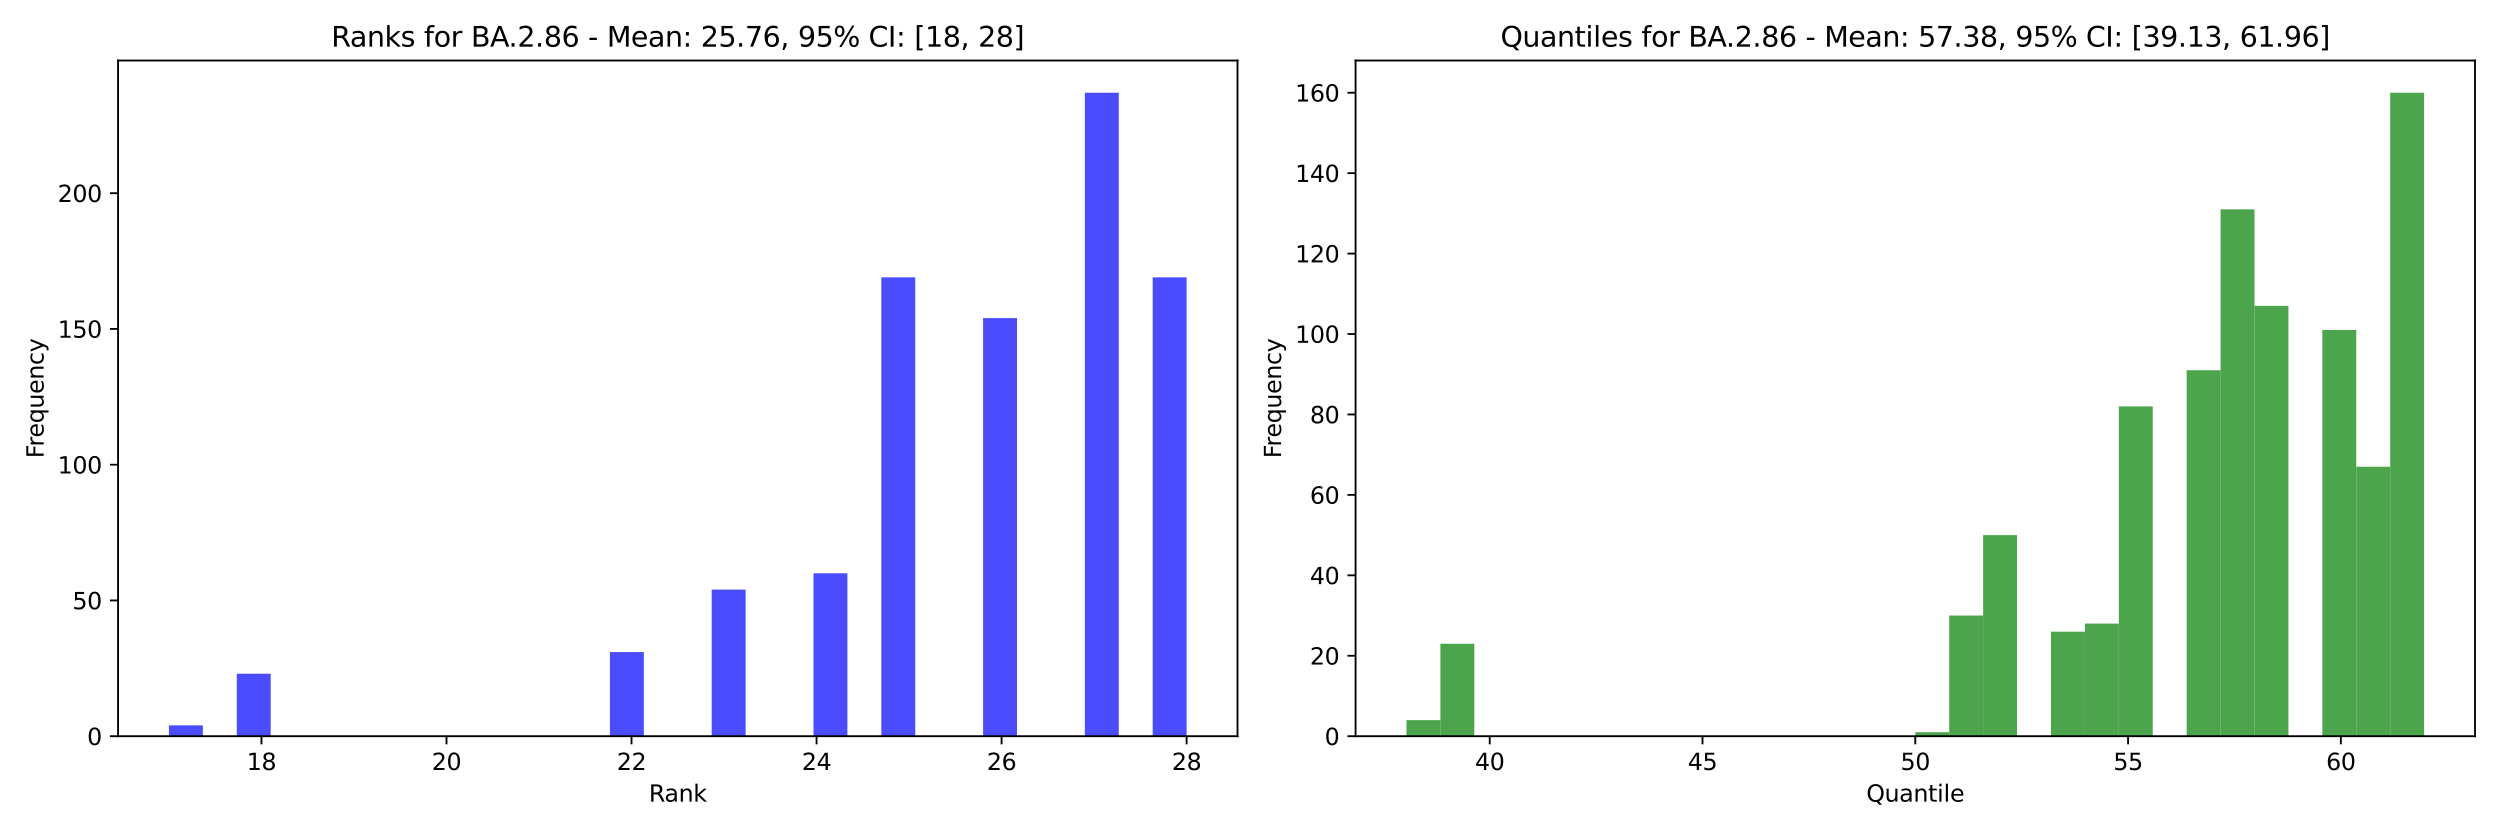 <?xml version="1.0" encoding="utf-8" standalone="no"?>
<!DOCTYPE svg PUBLIC "-//W3C//DTD SVG 1.1//EN"
  "http://www.w3.org/Graphics/SVG/1.1/DTD/svg11.dtd">
<svg xmlns:xlink="http://www.w3.org/1999/xlink" width="1080pt" height="360pt" viewBox="0 0 1080 360" xmlns="http://www.w3.org/2000/svg" version="1.1">
 <defs>
  <style type="text/css">*{stroke-linejoin: round; stroke-linecap: butt}</style>
 </defs>
 <g id="figure_1">
  <g id="patch_1">
   <path d="M 0 360 
L 1080 360 
L 1080 0 
L 0 0 
z
" style="fill: #ffffff"/>
  </g>
  <g id="axes_1">
   <g id="patch_2">
    <path d="M 51.005 318.04 
L 534.6 318.04 
L 534.6 26.16 
L 51.005 26.16 
z
" style="fill: #ffffff"/>
   </g>
   <g id="patch_3">
    <path d="M 72.987 318.04 
L 87.641 318.04 
L 87.641 313.348 
L 72.987 313.348 
z
" clip-path="url(#p19a34a39c1)" style="fill: #0000ff; opacity: 0.7"/>
   </g>
   <g id="patch_4">
    <path d="M 87.641 318.04 
L 102.295 318.04 
L 102.295 318.04 
L 87.641 318.04 
z
" clip-path="url(#p19a34a39c1)" style="fill: #0000ff; opacity: 0.7"/>
   </g>
   <g id="patch_5">
    <path d="M 102.295 318.04 
L 116.95 318.04 
L 116.95 291.063 
L 102.295 291.063 
z
" clip-path="url(#p19a34a39c1)" style="fill: #0000ff; opacity: 0.7"/>
   </g>
   <g id="patch_6">
    <path d="M 116.95 318.04 
L 131.604 318.04 
L 131.604 318.04 
L 116.95 318.04 
z
" clip-path="url(#p19a34a39c1)" style="fill: #0000ff; opacity: 0.7"/>
   </g>
   <g id="patch_7">
    <path d="M 131.604 318.04 
L 146.259 318.04 
L 146.259 318.04 
L 131.604 318.04 
z
" clip-path="url(#p19a34a39c1)" style="fill: #0000ff; opacity: 0.7"/>
   </g>
   <g id="patch_8">
    <path d="M 146.259 318.04 
L 160.913 318.04 
L 160.913 318.04 
L 146.259 318.04 
z
" clip-path="url(#p19a34a39c1)" style="fill: #0000ff; opacity: 0.7"/>
   </g>
   <g id="patch_9">
    <path d="M 160.913 318.04 
L 175.567 318.04 
L 175.567 318.04 
L 160.913 318.04 
z
" clip-path="url(#p19a34a39c1)" style="fill: #0000ff; opacity: 0.7"/>
   </g>
   <g id="patch_10">
    <path d="M 175.567 318.04 
L 190.222 318.04 
L 190.222 318.04 
L 175.567 318.04 
z
" clip-path="url(#p19a34a39c1)" style="fill: #0000ff; opacity: 0.7"/>
   </g>
   <g id="patch_11">
    <path d="M 190.222 318.04 
L 204.876 318.04 
L 204.876 318.04 
L 190.222 318.04 
z
" clip-path="url(#p19a34a39c1)" style="fill: #0000ff; opacity: 0.7"/>
   </g>
   <g id="patch_12">
    <path d="M 204.876 318.04 
L 219.531 318.04 
L 219.531 318.04 
L 204.876 318.04 
z
" clip-path="url(#p19a34a39c1)" style="fill: #0000ff; opacity: 0.7"/>
   </g>
   <g id="patch_13">
    <path d="M 219.531 318.04 
L 234.185 318.04 
L 234.185 318.04 
L 219.531 318.04 
z
" clip-path="url(#p19a34a39c1)" style="fill: #0000ff; opacity: 0.7"/>
   </g>
   <g id="patch_14">
    <path d="M 234.185 318.04 
L 248.839 318.04 
L 248.839 318.04 
L 234.185 318.04 
z
" clip-path="url(#p19a34a39c1)" style="fill: #0000ff; opacity: 0.7"/>
   </g>
   <g id="patch_15">
    <path d="M 248.839 318.04 
L 263.494 318.04 
L 263.494 318.04 
L 248.839 318.04 
z
" clip-path="url(#p19a34a39c1)" style="fill: #0000ff; opacity: 0.7"/>
   </g>
   <g id="patch_16">
    <path d="M 263.494 318.04 
L 278.148 318.04 
L 278.148 281.68 
L 263.494 281.68 
z
" clip-path="url(#p19a34a39c1)" style="fill: #0000ff; opacity: 0.7"/>
   </g>
   <g id="patch_17">
    <path d="M 278.148 318.04 
L 292.803 318.04 
L 292.803 318.04 
L 278.148 318.04 
z
" clip-path="url(#p19a34a39c1)" style="fill: #0000ff; opacity: 0.7"/>
   </g>
   <g id="patch_18">
    <path d="M 292.803 318.04 
L 307.457 318.04 
L 307.457 318.04 
L 292.803 318.04 
z
" clip-path="url(#p19a34a39c1)" style="fill: #0000ff; opacity: 0.7"/>
   </g>
   <g id="patch_19">
    <path d="M 307.457 318.04 
L 322.111 318.04 
L 322.111 254.703 
L 307.457 254.703 
z
" clip-path="url(#p19a34a39c1)" style="fill: #0000ff; opacity: 0.7"/>
   </g>
   <g id="patch_20">
    <path d="M 322.111 318.04 
L 336.766 318.04 
L 336.766 318.04 
L 322.111 318.04 
z
" clip-path="url(#p19a34a39c1)" style="fill: #0000ff; opacity: 0.7"/>
   </g>
   <g id="patch_21">
    <path d="M 336.766 318.04 
L 351.42 318.04 
L 351.42 318.04 
L 336.766 318.04 
z
" clip-path="url(#p19a34a39c1)" style="fill: #0000ff; opacity: 0.7"/>
   </g>
   <g id="patch_22">
    <path d="M 351.42 318.04 
L 366.074 318.04 
L 366.074 247.665 
L 351.42 247.665 
z
" clip-path="url(#p19a34a39c1)" style="fill: #0000ff; opacity: 0.7"/>
   </g>
   <g id="patch_23">
    <path d="M 366.074 318.04 
L 380.729 318.04 
L 380.729 318.04 
L 366.074 318.04 
z
" clip-path="url(#p19a34a39c1)" style="fill: #0000ff; opacity: 0.7"/>
   </g>
   <g id="patch_24">
    <path d="M 380.729 318.04 
L 395.383 318.04 
L 395.383 119.817 
L 380.729 119.817 
z
" clip-path="url(#p19a34a39c1)" style="fill: #0000ff; opacity: 0.7"/>
   </g>
   <g id="patch_25">
    <path d="M 395.383 318.04 
L 410.038 318.04 
L 410.038 318.04 
L 395.383 318.04 
z
" clip-path="url(#p19a34a39c1)" style="fill: #0000ff; opacity: 0.7"/>
   </g>
   <g id="patch_26">
    <path d="M 410.038 318.04 
L 424.692 318.04 
L 424.692 318.04 
L 410.038 318.04 
z
" clip-path="url(#p19a34a39c1)" style="fill: #0000ff; opacity: 0.7"/>
   </g>
   <g id="patch_27">
    <path d="M 424.692 318.04 
L 439.346 318.04 
L 439.346 137.411 
L 424.692 137.411 
z
" clip-path="url(#p19a34a39c1)" style="fill: #0000ff; opacity: 0.7"/>
   </g>
   <g id="patch_28">
    <path d="M 439.346 318.04 
L 454.001 318.04 
L 454.001 318.04 
L 439.346 318.04 
z
" clip-path="url(#p19a34a39c1)" style="fill: #0000ff; opacity: 0.7"/>
   </g>
   <g id="patch_29">
    <path d="M 454.001 318.04 
L 468.655 318.04 
L 468.655 318.04 
L 454.001 318.04 
z
" clip-path="url(#p19a34a39c1)" style="fill: #0000ff; opacity: 0.7"/>
   </g>
   <g id="patch_30">
    <path d="M 468.655 318.04 
L 483.31 318.04 
L 483.31 40.059 
L 468.655 40.059 
z
" clip-path="url(#p19a34a39c1)" style="fill: #0000ff; opacity: 0.7"/>
   </g>
   <g id="patch_31">
    <path d="M 483.31 318.04 
L 497.964 318.04 
L 497.964 318.04 
L 483.31 318.04 
z
" clip-path="url(#p19a34a39c1)" style="fill: #0000ff; opacity: 0.7"/>
   </g>
   <g id="patch_32">
    <path d="M 497.964 318.04 
L 512.618 318.04 
L 512.618 119.817 
L 497.964 119.817 
z
" clip-path="url(#p19a34a39c1)" style="fill: #0000ff; opacity: 0.7"/>
   </g>
   <g id="matplotlib.axis_1">
    <g id="xtick_1">
     <g id="line2d_1">
      <defs>
       <path id="m242301ae65" d="M 0 0 
L 0 3.5 
" style="stroke: #000000; stroke-width: 0.8"/>
      </defs>
      <g>
       <use xlink:href="#m242301ae65" x="112.953" y="318.04" style="stroke: #000000; stroke-width: 0.8"/>
      </g>
     </g>
     <g id="text_1">
      <!-- 18 -->
      <g transform="translate(106.591 332.638) scale(0.1 -0.1)">
       <defs>
        <path id="DejaVuSans-31" d="M 794 531 
L 1825 531 
L 1825 4091 
L 703 3866 
L 703 4441 
L 1819 4666 
L 2450 4666 
L 2450 531 
L 3481 531 
L 3481 0 
L 794 0 
L 794 531 
z
" transform="scale(0.016)"/>
        <path id="DejaVuSans-38" d="M 2034 2216 
Q 1584 2216 1326 1975 
Q 1069 1734 1069 1313 
Q 1069 891 1326 650 
Q 1584 409 2034 409 
Q 2484 409 2743 651 
Q 3003 894 3003 1313 
Q 3003 1734 2745 1975 
Q 2488 2216 2034 2216 
z
M 1403 2484 
Q 997 2584 770 2862 
Q 544 3141 544 3541 
Q 544 4100 942 4425 
Q 1341 4750 2034 4750 
Q 2731 4750 3128 4425 
Q 3525 4100 3525 3541 
Q 3525 3141 3298 2862 
Q 3072 2584 2669 2484 
Q 3125 2378 3379 2068 
Q 3634 1759 3634 1313 
Q 3634 634 3220 271 
Q 2806 -91 2034 -91 
Q 1263 -91 848 271 
Q 434 634 434 1313 
Q 434 1759 690 2068 
Q 947 2378 1403 2484 
z
M 1172 3481 
Q 1172 3119 1398 2916 
Q 1625 2713 2034 2713 
Q 2441 2713 2670 2916 
Q 2900 3119 2900 3481 
Q 2900 3844 2670 4047 
Q 2441 4250 2034 4250 
Q 1625 4250 1398 4047 
Q 1172 3844 1172 3481 
z
" transform="scale(0.016)"/>
       </defs>
       <use xlink:href="#DejaVuSans-31"/>
       <use xlink:href="#DejaVuSans-38" x="63.623"/>
      </g>
     </g>
    </g>
    <g id="xtick_2">
     <g id="line2d_2">
      <g>
       <use xlink:href="#m242301ae65" x="192.886" y="318.04" style="stroke: #000000; stroke-width: 0.8"/>
      </g>
     </g>
     <g id="text_2">
      <!-- 20 -->
      <g transform="translate(186.524 332.638) scale(0.1 -0.1)">
       <defs>
        <path id="DejaVuSans-32" d="M 1228 531 
L 3431 531 
L 3431 0 
L 469 0 
L 469 531 
Q 828 903 1448 1529 
Q 2069 2156 2228 2338 
Q 2531 2678 2651 2914 
Q 2772 3150 2772 3378 
Q 2772 3750 2511 3984 
Q 2250 4219 1831 4219 
Q 1534 4219 1204 4116 
Q 875 4013 500 3803 
L 500 4441 
Q 881 4594 1212 4672 
Q 1544 4750 1819 4750 
Q 2544 4750 2975 4387 
Q 3406 4025 3406 3419 
Q 3406 3131 3298 2873 
Q 3191 2616 2906 2266 
Q 2828 2175 2409 1742 
Q 1991 1309 1228 531 
z
" transform="scale(0.016)"/>
        <path id="DejaVuSans-30" d="M 2034 4250 
Q 1547 4250 1301 3770 
Q 1056 3291 1056 2328 
Q 1056 1369 1301 889 
Q 1547 409 2034 409 
Q 2525 409 2770 889 
Q 3016 1369 3016 2328 
Q 3016 3291 2770 3770 
Q 2525 4250 2034 4250 
z
M 2034 4750 
Q 2819 4750 3233 4129 
Q 3647 3509 3647 2328 
Q 3647 1150 3233 529 
Q 2819 -91 2034 -91 
Q 1250 -91 836 529 
Q 422 1150 422 2328 
Q 422 3509 836 4129 
Q 1250 4750 2034 4750 
z
" transform="scale(0.016)"/>
       </defs>
       <use xlink:href="#DejaVuSans-32"/>
       <use xlink:href="#DejaVuSans-30" x="63.623"/>
      </g>
     </g>
    </g>
    <g id="xtick_3">
     <g id="line2d_3">
      <g>
       <use xlink:href="#m242301ae65" x="272.819" y="318.04" style="stroke: #000000; stroke-width: 0.8"/>
      </g>
     </g>
     <g id="text_3">
      <!-- 22 -->
      <g transform="translate(266.457 332.638) scale(0.1 -0.1)">
       <use xlink:href="#DejaVuSans-32"/>
       <use xlink:href="#DejaVuSans-32" x="63.623"/>
      </g>
     </g>
    </g>
    <g id="xtick_4">
     <g id="line2d_4">
      <g>
       <use xlink:href="#m242301ae65" x="352.752" y="318.04" style="stroke: #000000; stroke-width: 0.8"/>
      </g>
     </g>
     <g id="text_4">
      <!-- 24 -->
      <g transform="translate(346.39 332.638) scale(0.1 -0.1)">
       <defs>
        <path id="DejaVuSans-34" d="M 2419 4116 
L 825 1625 
L 2419 1625 
L 2419 4116 
z
M 2253 4666 
L 3047 4666 
L 3047 1625 
L 3713 1625 
L 3713 1100 
L 3047 1100 
L 3047 0 
L 2419 0 
L 2419 1100 
L 313 1100 
L 313 1709 
L 2253 4666 
z
" transform="scale(0.016)"/>
       </defs>
       <use xlink:href="#DejaVuSans-32"/>
       <use xlink:href="#DejaVuSans-34" x="63.623"/>
      </g>
     </g>
    </g>
    <g id="xtick_5">
     <g id="line2d_5">
      <g>
       <use xlink:href="#m242301ae65" x="432.685" y="318.04" style="stroke: #000000; stroke-width: 0.8"/>
      </g>
     </g>
     <g id="text_5">
      <!-- 26 -->
      <g transform="translate(426.323 332.638) scale(0.1 -0.1)">
       <defs>
        <path id="DejaVuSans-36" d="M 2113 2584 
Q 1688 2584 1439 2293 
Q 1191 2003 1191 1497 
Q 1191 994 1439 701 
Q 1688 409 2113 409 
Q 2538 409 2786 701 
Q 3034 994 3034 1497 
Q 3034 2003 2786 2293 
Q 2538 2584 2113 2584 
z
M 3366 4563 
L 3366 3988 
Q 3128 4100 2886 4159 
Q 2644 4219 2406 4219 
Q 1781 4219 1451 3797 
Q 1122 3375 1075 2522 
Q 1259 2794 1537 2939 
Q 1816 3084 2150 3084 
Q 2853 3084 3261 2657 
Q 3669 2231 3669 1497 
Q 3669 778 3244 343 
Q 2819 -91 2113 -91 
Q 1303 -91 875 529 
Q 447 1150 447 2328 
Q 447 3434 972 4092 
Q 1497 4750 2381 4750 
Q 2619 4750 2861 4703 
Q 3103 4656 3366 4563 
z
" transform="scale(0.016)"/>
       </defs>
       <use xlink:href="#DejaVuSans-32"/>
       <use xlink:href="#DejaVuSans-36" x="63.623"/>
      </g>
     </g>
    </g>
    <g id="xtick_6">
     <g id="line2d_6">
      <g>
       <use xlink:href="#m242301ae65" x="512.618" y="318.04" style="stroke: #000000; stroke-width: 0.8"/>
      </g>
     </g>
     <g id="text_6">
      <!-- 28 -->
      <g transform="translate(506.256 332.638) scale(0.1 -0.1)">
       <use xlink:href="#DejaVuSans-32"/>
       <use xlink:href="#DejaVuSans-38" x="63.623"/>
      </g>
     </g>
    </g>
    <g id="text_7">
     <!-- Rank -->
     <g transform="translate(280.313 346.317) scale(0.1 -0.1)">
      <defs>
       <path id="DejaVuSans-52" d="M 2841 2188 
Q 3044 2119 3236 1894 
Q 3428 1669 3622 1275 
L 4263 0 
L 3584 0 
L 2988 1197 
Q 2756 1666 2539 1819 
Q 2322 1972 1947 1972 
L 1259 1972 
L 1259 0 
L 628 0 
L 628 4666 
L 2053 4666 
Q 2853 4666 3247 4331 
Q 3641 3997 3641 3322 
Q 3641 2881 3436 2590 
Q 3231 2300 2841 2188 
z
M 1259 4147 
L 1259 2491 
L 2053 2491 
Q 2509 2491 2742 2702 
Q 2975 2913 2975 3322 
Q 2975 3731 2742 3939 
Q 2509 4147 2053 4147 
L 1259 4147 
z
" transform="scale(0.016)"/>
       <path id="DejaVuSans-61" d="M 2194 1759 
Q 1497 1759 1228 1600 
Q 959 1441 959 1056 
Q 959 750 1161 570 
Q 1363 391 1709 391 
Q 2188 391 2477 730 
Q 2766 1069 2766 1631 
L 2766 1759 
L 2194 1759 
z
M 3341 1997 
L 3341 0 
L 2766 0 
L 2766 531 
Q 2569 213 2275 61 
Q 1981 -91 1556 -91 
Q 1019 -91 701 211 
Q 384 513 384 1019 
Q 384 1609 779 1909 
Q 1175 2209 1959 2209 
L 2766 2209 
L 2766 2266 
Q 2766 2663 2505 2880 
Q 2244 3097 1772 3097 
Q 1472 3097 1187 3025 
Q 903 2953 641 2809 
L 641 3341 
Q 956 3463 1253 3523 
Q 1550 3584 1831 3584 
Q 2591 3584 2966 3190 
Q 3341 2797 3341 1997 
z
" transform="scale(0.016)"/>
       <path id="DejaVuSans-6e" d="M 3513 2113 
L 3513 0 
L 2938 0 
L 2938 2094 
Q 2938 2591 2744 2837 
Q 2550 3084 2163 3084 
Q 1697 3084 1428 2787 
Q 1159 2491 1159 1978 
L 1159 0 
L 581 0 
L 581 3500 
L 1159 3500 
L 1159 2956 
Q 1366 3272 1645 3428 
Q 1925 3584 2291 3584 
Q 2894 3584 3203 3211 
Q 3513 2838 3513 2113 
z
" transform="scale(0.016)"/>
       <path id="DejaVuSans-6b" d="M 581 4863 
L 1159 4863 
L 1159 1991 
L 2875 3500 
L 3609 3500 
L 1753 1863 
L 3688 0 
L 2938 0 
L 1159 1709 
L 1159 0 
L 581 0 
L 581 4863 
z
" transform="scale(0.016)"/>
      </defs>
      <use xlink:href="#DejaVuSans-52"/>
      <use xlink:href="#DejaVuSans-61" x="67.232"/>
      <use xlink:href="#DejaVuSans-6e" x="128.512"/>
      <use xlink:href="#DejaVuSans-6b" x="191.891"/>
     </g>
    </g>
   </g>
   <g id="matplotlib.axis_2">
    <g id="ytick_1">
     <g id="line2d_7">
      <defs>
       <path id="m3d8114fe3b" d="M 0 0 
L -3.5 0 
" style="stroke: #000000; stroke-width: 0.8"/>
      </defs>
      <g>
       <use xlink:href="#m3d8114fe3b" x="51.005" y="318.04" style="stroke: #000000; stroke-width: 0.8"/>
      </g>
     </g>
     <g id="text_8">
      <!-- 0 -->
      <g transform="translate(37.642 321.839) scale(0.1 -0.1)">
       <use xlink:href="#DejaVuSans-30"/>
      </g>
     </g>
    </g>
    <g id="ytick_2">
     <g id="line2d_8">
      <g>
       <use xlink:href="#m3d8114fe3b" x="51.005" y="259.394" style="stroke: #000000; stroke-width: 0.8"/>
      </g>
     </g>
     <g id="text_9">
      <!-- 50 -->
      <g transform="translate(31.28 263.193) scale(0.1 -0.1)">
       <defs>
        <path id="DejaVuSans-35" d="M 691 4666 
L 3169 4666 
L 3169 4134 
L 1269 4134 
L 1269 2991 
Q 1406 3038 1543 3061 
Q 1681 3084 1819 3084 
Q 2600 3084 3056 2656 
Q 3513 2228 3513 1497 
Q 3513 744 3044 326 
Q 2575 -91 1722 -91 
Q 1428 -91 1123 -41 
Q 819 9 494 109 
L 494 744 
Q 775 591 1075 516 
Q 1375 441 1709 441 
Q 2250 441 2565 725 
Q 2881 1009 2881 1497 
Q 2881 1984 2565 2268 
Q 2250 2553 1709 2553 
Q 1456 2553 1204 2497 
Q 953 2441 691 2322 
L 691 4666 
z
" transform="scale(0.016)"/>
       </defs>
       <use xlink:href="#DejaVuSans-35"/>
       <use xlink:href="#DejaVuSans-30" x="63.623"/>
      </g>
     </g>
    </g>
    <g id="ytick_3">
     <g id="line2d_9">
      <g>
       <use xlink:href="#m3d8114fe3b" x="51.005" y="200.748" style="stroke: #000000; stroke-width: 0.8"/>
      </g>
     </g>
     <g id="text_10">
      <!-- 100 -->
      <g transform="translate(24.918 204.548) scale(0.1 -0.1)">
       <use xlink:href="#DejaVuSans-31"/>
       <use xlink:href="#DejaVuSans-30" x="63.623"/>
       <use xlink:href="#DejaVuSans-30" x="127.246"/>
      </g>
     </g>
    </g>
    <g id="ytick_4">
     <g id="line2d_10">
      <g>
       <use xlink:href="#m3d8114fe3b" x="51.005" y="142.103" style="stroke: #000000; stroke-width: 0.8"/>
      </g>
     </g>
     <g id="text_11">
      <!-- 150 -->
      <g transform="translate(24.918 145.902) scale(0.1 -0.1)">
       <use xlink:href="#DejaVuSans-31"/>
       <use xlink:href="#DejaVuSans-35" x="63.623"/>
       <use xlink:href="#DejaVuSans-30" x="127.246"/>
      </g>
     </g>
    </g>
    <g id="ytick_5">
     <g id="line2d_11">
      <g>
       <use xlink:href="#m3d8114fe3b" x="51.005" y="83.457" style="stroke: #000000; stroke-width: 0.8"/>
      </g>
     </g>
     <g id="text_12">
      <!-- 200 -->
      <g transform="translate(24.918 87.256) scale(0.1 -0.1)">
       <use xlink:href="#DejaVuSans-32"/>
       <use xlink:href="#DejaVuSans-30" x="63.623"/>
       <use xlink:href="#DejaVuSans-30" x="127.246"/>
      </g>
     </g>
    </g>
    <g id="text_13">
     <!-- Frequency -->
     <g transform="translate(18.838 197.93) rotate(-90) scale(0.1 -0.1)">
      <defs>
       <path id="DejaVuSans-46" d="M 628 4666 
L 3309 4666 
L 3309 4134 
L 1259 4134 
L 1259 2759 
L 3109 2759 
L 3109 2228 
L 1259 2228 
L 1259 0 
L 628 0 
L 628 4666 
z
" transform="scale(0.016)"/>
       <path id="DejaVuSans-72" d="M 2631 2963 
Q 2534 3019 2420 3045 
Q 2306 3072 2169 3072 
Q 1681 3072 1420 2755 
Q 1159 2438 1159 1844 
L 1159 0 
L 581 0 
L 581 3500 
L 1159 3500 
L 1159 2956 
Q 1341 3275 1631 3429 
Q 1922 3584 2338 3584 
Q 2397 3584 2469 3576 
Q 2541 3569 2628 3553 
L 2631 2963 
z
" transform="scale(0.016)"/>
       <path id="DejaVuSans-65" d="M 3597 1894 
L 3597 1613 
L 953 1613 
Q 991 1019 1311 708 
Q 1631 397 2203 397 
Q 2534 397 2845 478 
Q 3156 559 3463 722 
L 3463 178 
Q 3153 47 2828 -22 
Q 2503 -91 2169 -91 
Q 1331 -91 842 396 
Q 353 884 353 1716 
Q 353 2575 817 3079 
Q 1281 3584 2069 3584 
Q 2775 3584 3186 3129 
Q 3597 2675 3597 1894 
z
M 3022 2063 
Q 3016 2534 2758 2815 
Q 2500 3097 2075 3097 
Q 1594 3097 1305 2825 
Q 1016 2553 972 2059 
L 3022 2063 
z
" transform="scale(0.016)"/>
       <path id="DejaVuSans-71" d="M 947 1747 
Q 947 1113 1208 752 
Q 1469 391 1925 391 
Q 2381 391 2643 752 
Q 2906 1113 2906 1747 
Q 2906 2381 2643 2742 
Q 2381 3103 1925 3103 
Q 1469 3103 1208 2742 
Q 947 2381 947 1747 
z
M 2906 525 
Q 2725 213 2448 61 
Q 2172 -91 1784 -91 
Q 1150 -91 751 415 
Q 353 922 353 1747 
Q 353 2572 751 3078 
Q 1150 3584 1784 3584 
Q 2172 3584 2448 3432 
Q 2725 3281 2906 2969 
L 2906 3500 
L 3481 3500 
L 3481 -1331 
L 2906 -1331 
L 2906 525 
z
" transform="scale(0.016)"/>
       <path id="DejaVuSans-75" d="M 544 1381 
L 544 3500 
L 1119 3500 
L 1119 1403 
Q 1119 906 1312 657 
Q 1506 409 1894 409 
Q 2359 409 2629 706 
Q 2900 1003 2900 1516 
L 2900 3500 
L 3475 3500 
L 3475 0 
L 2900 0 
L 2900 538 
Q 2691 219 2414 64 
Q 2138 -91 1772 -91 
Q 1169 -91 856 284 
Q 544 659 544 1381 
z
M 1991 3584 
L 1991 3584 
z
" transform="scale(0.016)"/>
       <path id="DejaVuSans-63" d="M 3122 3366 
L 3122 2828 
Q 2878 2963 2633 3030 
Q 2388 3097 2138 3097 
Q 1578 3097 1268 2742 
Q 959 2388 959 1747 
Q 959 1106 1268 751 
Q 1578 397 2138 397 
Q 2388 397 2633 464 
Q 2878 531 3122 666 
L 3122 134 
Q 2881 22 2623 -34 
Q 2366 -91 2075 -91 
Q 1284 -91 818 406 
Q 353 903 353 1747 
Q 353 2603 823 3093 
Q 1294 3584 2113 3584 
Q 2378 3584 2631 3529 
Q 2884 3475 3122 3366 
z
" transform="scale(0.016)"/>
       <path id="DejaVuSans-79" d="M 2059 -325 
Q 1816 -950 1584 -1140 
Q 1353 -1331 966 -1331 
L 506 -1331 
L 506 -850 
L 844 -850 
Q 1081 -850 1212 -737 
Q 1344 -625 1503 -206 
L 1606 56 
L 191 3500 
L 800 3500 
L 1894 763 
L 2988 3500 
L 3597 3500 
L 2059 -325 
z
" transform="scale(0.016)"/>
      </defs>
      <use xlink:href="#DejaVuSans-46"/>
      <use xlink:href="#DejaVuSans-72" x="50.27"/>
      <use xlink:href="#DejaVuSans-65" x="89.133"/>
      <use xlink:href="#DejaVuSans-71" x="150.656"/>
      <use xlink:href="#DejaVuSans-75" x="214.133"/>
      <use xlink:href="#DejaVuSans-65" x="277.512"/>
      <use xlink:href="#DejaVuSans-6e" x="339.035"/>
      <use xlink:href="#DejaVuSans-63" x="402.414"/>
      <use xlink:href="#DejaVuSans-79" x="457.395"/>
     </g>
    </g>
   </g>
   <g id="patch_33">
    <path d="M 51.005 318.04 
L 51.005 26.16 
" style="fill: none; stroke: #000000; stroke-width: 0.8; stroke-linejoin: miter; stroke-linecap: square"/>
   </g>
   <g id="patch_34">
    <path d="M 534.6 318.04 
L 534.6 26.16 
" style="fill: none; stroke: #000000; stroke-width: 0.8; stroke-linejoin: miter; stroke-linecap: square"/>
   </g>
   <g id="patch_35">
    <path d="M 51.005 318.04 
L 534.6 318.04 
" style="fill: none; stroke: #000000; stroke-width: 0.8; stroke-linejoin: miter; stroke-linecap: square"/>
   </g>
   <g id="patch_36">
    <path d="M 51.005 26.16 
L 534.6 26.16 
" style="fill: none; stroke: #000000; stroke-width: 0.8; stroke-linejoin: miter; stroke-linecap: square"/>
   </g>
   <g id="text_14">
    <!-- Ranks for BA.2.86 - Mean: 25.76, 95% CI: [18, 28] -->
    <g transform="translate(143.102 20.16) scale(0.12 -0.12)">
     <defs>
      <path id="DejaVuSans-73" d="M 2834 3397 
L 2834 2853 
Q 2591 2978 2328 3040 
Q 2066 3103 1784 3103 
Q 1356 3103 1142 2972 
Q 928 2841 928 2578 
Q 928 2378 1081 2264 
Q 1234 2150 1697 2047 
L 1894 2003 
Q 2506 1872 2764 1633 
Q 3022 1394 3022 966 
Q 3022 478 2636 193 
Q 2250 -91 1575 -91 
Q 1294 -91 989 -36 
Q 684 19 347 128 
L 347 722 
Q 666 556 975 473 
Q 1284 391 1588 391 
Q 1994 391 2212 530 
Q 2431 669 2431 922 
Q 2431 1156 2273 1281 
Q 2116 1406 1581 1522 
L 1381 1569 
Q 847 1681 609 1914 
Q 372 2147 372 2553 
Q 372 3047 722 3315 
Q 1072 3584 1716 3584 
Q 2034 3584 2315 3537 
Q 2597 3491 2834 3397 
z
" transform="scale(0.016)"/>
      <path id="DejaVuSans-20" transform="scale(0.016)"/>
      <path id="DejaVuSans-66" d="M 2375 4863 
L 2375 4384 
L 1825 4384 
Q 1516 4384 1395 4259 
Q 1275 4134 1275 3809 
L 1275 3500 
L 2222 3500 
L 2222 3053 
L 1275 3053 
L 1275 0 
L 697 0 
L 697 3053 
L 147 3053 
L 147 3500 
L 697 3500 
L 697 3744 
Q 697 4328 969 4595 
Q 1241 4863 1831 4863 
L 2375 4863 
z
" transform="scale(0.016)"/>
      <path id="DejaVuSans-6f" d="M 1959 3097 
Q 1497 3097 1228 2736 
Q 959 2375 959 1747 
Q 959 1119 1226 758 
Q 1494 397 1959 397 
Q 2419 397 2687 759 
Q 2956 1122 2956 1747 
Q 2956 2369 2687 2733 
Q 2419 3097 1959 3097 
z
M 1959 3584 
Q 2709 3584 3137 3096 
Q 3566 2609 3566 1747 
Q 3566 888 3137 398 
Q 2709 -91 1959 -91 
Q 1206 -91 779 398 
Q 353 888 353 1747 
Q 353 2609 779 3096 
Q 1206 3584 1959 3584 
z
" transform="scale(0.016)"/>
      <path id="DejaVuSans-42" d="M 1259 2228 
L 1259 519 
L 2272 519 
Q 2781 519 3026 730 
Q 3272 941 3272 1375 
Q 3272 1813 3026 2020 
Q 2781 2228 2272 2228 
L 1259 2228 
z
M 1259 4147 
L 1259 2741 
L 2194 2741 
Q 2656 2741 2882 2914 
Q 3109 3088 3109 3444 
Q 3109 3797 2882 3972 
Q 2656 4147 2194 4147 
L 1259 4147 
z
M 628 4666 
L 2241 4666 
Q 2963 4666 3353 4366 
Q 3744 4066 3744 3513 
Q 3744 3084 3544 2831 
Q 3344 2578 2956 2516 
Q 3422 2416 3680 2098 
Q 3938 1781 3938 1306 
Q 3938 681 3513 340 
Q 3088 0 2303 0 
L 628 0 
L 628 4666 
z
" transform="scale(0.016)"/>
      <path id="DejaVuSans-41" d="M 2188 4044 
L 1331 1722 
L 3047 1722 
L 2188 4044 
z
M 1831 4666 
L 2547 4666 
L 4325 0 
L 3669 0 
L 3244 1197 
L 1141 1197 
L 716 0 
L 50 0 
L 1831 4666 
z
" transform="scale(0.016)"/>
      <path id="DejaVuSans-2e" d="M 684 794 
L 1344 794 
L 1344 0 
L 684 0 
L 684 794 
z
" transform="scale(0.016)"/>
      <path id="DejaVuSans-2d" d="M 313 2009 
L 1997 2009 
L 1997 1497 
L 313 1497 
L 313 2009 
z
" transform="scale(0.016)"/>
      <path id="DejaVuSans-4d" d="M 628 4666 
L 1569 4666 
L 2759 1491 
L 3956 4666 
L 4897 4666 
L 4897 0 
L 4281 0 
L 4281 4097 
L 3078 897 
L 2444 897 
L 1241 4097 
L 1241 0 
L 628 0 
L 628 4666 
z
" transform="scale(0.016)"/>
      <path id="DejaVuSans-3a" d="M 750 794 
L 1409 794 
L 1409 0 
L 750 0 
L 750 794 
z
M 750 3309 
L 1409 3309 
L 1409 2516 
L 750 2516 
L 750 3309 
z
" transform="scale(0.016)"/>
      <path id="DejaVuSans-37" d="M 525 4666 
L 3525 4666 
L 3525 4397 
L 1831 0 
L 1172 0 
L 2766 4134 
L 525 4134 
L 525 4666 
z
" transform="scale(0.016)"/>
      <path id="DejaVuSans-2c" d="M 750 794 
L 1409 794 
L 1409 256 
L 897 -744 
L 494 -744 
L 750 256 
L 750 794 
z
" transform="scale(0.016)"/>
      <path id="DejaVuSans-39" d="M 703 97 
L 703 672 
Q 941 559 1184 500 
Q 1428 441 1663 441 
Q 2288 441 2617 861 
Q 2947 1281 2994 2138 
Q 2813 1869 2534 1725 
Q 2256 1581 1919 1581 
Q 1219 1581 811 2004 
Q 403 2428 403 3163 
Q 403 3881 828 4315 
Q 1253 4750 1959 4750 
Q 2769 4750 3195 4129 
Q 3622 3509 3622 2328 
Q 3622 1225 3098 567 
Q 2575 -91 1691 -91 
Q 1453 -91 1209 -44 
Q 966 3 703 97 
z
M 1959 2075 
Q 2384 2075 2632 2365 
Q 2881 2656 2881 3163 
Q 2881 3666 2632 3958 
Q 2384 4250 1959 4250 
Q 1534 4250 1286 3958 
Q 1038 3666 1038 3163 
Q 1038 2656 1286 2365 
Q 1534 2075 1959 2075 
z
" transform="scale(0.016)"/>
      <path id="DejaVuSans-25" d="M 4653 2053 
Q 4381 2053 4226 1822 
Q 4072 1591 4072 1178 
Q 4072 772 4226 539 
Q 4381 306 4653 306 
Q 4919 306 5073 539 
Q 5228 772 5228 1178 
Q 5228 1588 5073 1820 
Q 4919 2053 4653 2053 
z
M 4653 2450 
Q 5147 2450 5437 2106 
Q 5728 1763 5728 1178 
Q 5728 594 5436 251 
Q 5144 -91 4653 -91 
Q 4153 -91 3862 251 
Q 3572 594 3572 1178 
Q 3572 1766 3864 2108 
Q 4156 2450 4653 2450 
z
M 1428 4353 
Q 1159 4353 1004 4120 
Q 850 3888 850 3481 
Q 850 3069 1003 2837 
Q 1156 2606 1428 2606 
Q 1700 2606 1854 2837 
Q 2009 3069 2009 3481 
Q 2009 3884 1853 4118 
Q 1697 4353 1428 4353 
z
M 4250 4750 
L 4750 4750 
L 1831 -91 
L 1331 -91 
L 4250 4750 
z
M 1428 4750 
Q 1922 4750 2215 4408 
Q 2509 4066 2509 3481 
Q 2509 2891 2217 2550 
Q 1925 2209 1428 2209 
Q 931 2209 642 2551 
Q 353 2894 353 3481 
Q 353 4063 643 4406 
Q 934 4750 1428 4750 
z
" transform="scale(0.016)"/>
      <path id="DejaVuSans-43" d="M 4122 4306 
L 4122 3641 
Q 3803 3938 3442 4084 
Q 3081 4231 2675 4231 
Q 1875 4231 1450 3742 
Q 1025 3253 1025 2328 
Q 1025 1406 1450 917 
Q 1875 428 2675 428 
Q 3081 428 3442 575 
Q 3803 722 4122 1019 
L 4122 359 
Q 3791 134 3420 21 
Q 3050 -91 2638 -91 
Q 1578 -91 968 557 
Q 359 1206 359 2328 
Q 359 3453 968 4101 
Q 1578 4750 2638 4750 
Q 3056 4750 3426 4639 
Q 3797 4528 4122 4306 
z
" transform="scale(0.016)"/>
      <path id="DejaVuSans-49" d="M 628 4666 
L 1259 4666 
L 1259 0 
L 628 0 
L 628 4666 
z
" transform="scale(0.016)"/>
      <path id="DejaVuSans-5b" d="M 550 4863 
L 1875 4863 
L 1875 4416 
L 1125 4416 
L 1125 -397 
L 1875 -397 
L 1875 -844 
L 550 -844 
L 550 4863 
z
" transform="scale(0.016)"/>
      <path id="DejaVuSans-5d" d="M 1947 4863 
L 1947 -844 
L 622 -844 
L 622 -397 
L 1369 -397 
L 1369 4416 
L 622 4416 
L 622 4863 
L 1947 4863 
z
" transform="scale(0.016)"/>
     </defs>
     <use xlink:href="#DejaVuSans-52"/>
     <use xlink:href="#DejaVuSans-61" x="67.232"/>
     <use xlink:href="#DejaVuSans-6e" x="128.512"/>
     <use xlink:href="#DejaVuSans-6b" x="191.891"/>
     <use xlink:href="#DejaVuSans-73" x="249.801"/>
     <use xlink:href="#DejaVuSans-20" x="301.9"/>
     <use xlink:href="#DejaVuSans-66" x="333.688"/>
     <use xlink:href="#DejaVuSans-6f" x="368.893"/>
     <use xlink:href="#DejaVuSans-72" x="430.074"/>
     <use xlink:href="#DejaVuSans-20" x="471.188"/>
     <use xlink:href="#DejaVuSans-42" x="502.975"/>
     <use xlink:href="#DejaVuSans-41" x="571.578"/>
     <use xlink:href="#DejaVuSans-2e" x="638.236"/>
     <use xlink:href="#DejaVuSans-32" x="670.023"/>
     <use xlink:href="#DejaVuSans-2e" x="733.646"/>
     <use xlink:href="#DejaVuSans-38" x="765.434"/>
     <use xlink:href="#DejaVuSans-36" x="829.057"/>
     <use xlink:href="#DejaVuSans-20" x="892.68"/>
     <use xlink:href="#DejaVuSans-2d" x="924.467"/>
     <use xlink:href="#DejaVuSans-20" x="960.551"/>
     <use xlink:href="#DejaVuSans-4d" x="992.338"/>
     <use xlink:href="#DejaVuSans-65" x="1078.617"/>
     <use xlink:href="#DejaVuSans-61" x="1140.141"/>
     <use xlink:href="#DejaVuSans-6e" x="1201.42"/>
     <use xlink:href="#DejaVuSans-3a" x="1264.799"/>
     <use xlink:href="#DejaVuSans-20" x="1298.49"/>
     <use xlink:href="#DejaVuSans-32" x="1330.277"/>
     <use xlink:href="#DejaVuSans-35" x="1393.9"/>
     <use xlink:href="#DejaVuSans-2e" x="1457.523"/>
     <use xlink:href="#DejaVuSans-37" x="1489.311"/>
     <use xlink:href="#DejaVuSans-36" x="1552.934"/>
     <use xlink:href="#DejaVuSans-2c" x="1616.557"/>
     <use xlink:href="#DejaVuSans-20" x="1648.344"/>
     <use xlink:href="#DejaVuSans-39" x="1680.131"/>
     <use xlink:href="#DejaVuSans-35" x="1743.754"/>
     <use xlink:href="#DejaVuSans-25" x="1807.377"/>
     <use xlink:href="#DejaVuSans-20" x="1902.396"/>
     <use xlink:href="#DejaVuSans-43" x="1934.184"/>
     <use xlink:href="#DejaVuSans-49" x="2004.008"/>
     <use xlink:href="#DejaVuSans-3a" x="2033.5"/>
     <use xlink:href="#DejaVuSans-20" x="2067.191"/>
     <use xlink:href="#DejaVuSans-5b" x="2098.979"/>
     <use xlink:href="#DejaVuSans-31" x="2137.992"/>
     <use xlink:href="#DejaVuSans-38" x="2201.615"/>
     <use xlink:href="#DejaVuSans-2c" x="2265.238"/>
     <use xlink:href="#DejaVuSans-20" x="2297.025"/>
     <use xlink:href="#DejaVuSans-32" x="2328.812"/>
     <use xlink:href="#DejaVuSans-38" x="2392.436"/>
     <use xlink:href="#DejaVuSans-5d" x="2456.059"/>
    </g>
   </g>
  </g>
  <g id="axes_2">
   <g id="patch_37">
    <path d="M 585.605 318.04 
L 1069.2 318.04 
L 1069.2 26.16 
L 585.605 26.16 
z
" style="fill: #ffffff"/>
   </g>
   <g id="patch_38">
    <path d="M 607.587 318.04 
L 622.241 318.04 
L 622.241 311.09 
L 607.587 311.09 
z
" clip-path="url(#p675334a7cd)" style="fill: #008000; opacity: 0.7"/>
   </g>
   <g id="patch_39">
    <path d="M 622.241 318.04 
L 636.895 318.04 
L 636.895 278.08 
L 622.241 278.08 
z
" clip-path="url(#p675334a7cd)" style="fill: #008000; opacity: 0.7"/>
   </g>
   <g id="patch_40">
    <path d="M 636.895 318.04 
L 651.55 318.04 
L 651.55 318.04 
L 636.895 318.04 
z
" clip-path="url(#p675334a7cd)" style="fill: #008000; opacity: 0.7"/>
   </g>
   <g id="patch_41">
    <path d="M 651.55 318.04 
L 666.204 318.04 
L 666.204 318.04 
L 651.55 318.04 
z
" clip-path="url(#p675334a7cd)" style="fill: #008000; opacity: 0.7"/>
   </g>
   <g id="patch_42">
    <path d="M 666.204 318.04 
L 680.859 318.04 
L 680.859 318.04 
L 666.204 318.04 
z
" clip-path="url(#p675334a7cd)" style="fill: #008000; opacity: 0.7"/>
   </g>
   <g id="patch_43">
    <path d="M 680.859 318.04 
L 695.513 318.04 
L 695.513 318.04 
L 680.859 318.04 
z
" clip-path="url(#p675334a7cd)" style="fill: #008000; opacity: 0.7"/>
   </g>
   <g id="patch_44">
    <path d="M 695.513 318.04 
L 710.167 318.04 
L 710.167 318.04 
L 695.513 318.04 
z
" clip-path="url(#p675334a7cd)" style="fill: #008000; opacity: 0.7"/>
   </g>
   <g id="patch_45">
    <path d="M 710.167 318.04 
L 724.822 318.04 
L 724.822 318.04 
L 710.167 318.04 
z
" clip-path="url(#p675334a7cd)" style="fill: #008000; opacity: 0.7"/>
   </g>
   <g id="patch_46">
    <path d="M 724.822 318.04 
L 739.476 318.04 
L 739.476 318.04 
L 724.822 318.04 
z
" clip-path="url(#p675334a7cd)" style="fill: #008000; opacity: 0.7"/>
   </g>
   <g id="patch_47">
    <path d="M 739.476 318.04 
L 754.131 318.04 
L 754.131 318.04 
L 739.476 318.04 
z
" clip-path="url(#p675334a7cd)" style="fill: #008000; opacity: 0.7"/>
   </g>
   <g id="patch_48">
    <path d="M 754.131 318.04 
L 768.785 318.04 
L 768.785 318.04 
L 754.131 318.04 
z
" clip-path="url(#p675334a7cd)" style="fill: #008000; opacity: 0.7"/>
   </g>
   <g id="patch_49">
    <path d="M 768.785 318.04 
L 783.439 318.04 
L 783.439 318.04 
L 768.785 318.04 
z
" clip-path="url(#p675334a7cd)" style="fill: #008000; opacity: 0.7"/>
   </g>
   <g id="patch_50">
    <path d="M 783.439 318.04 
L 798.094 318.04 
L 798.094 318.04 
L 783.439 318.04 
z
" clip-path="url(#p675334a7cd)" style="fill: #008000; opacity: 0.7"/>
   </g>
   <g id="patch_51">
    <path d="M 798.094 318.04 
L 812.748 318.04 
L 812.748 318.04 
L 798.094 318.04 
z
" clip-path="url(#p675334a7cd)" style="fill: #008000; opacity: 0.7"/>
   </g>
   <g id="patch_52">
    <path d="M 812.748 318.04 
L 827.403 318.04 
L 827.403 318.04 
L 812.748 318.04 
z
" clip-path="url(#p675334a7cd)" style="fill: #008000; opacity: 0.7"/>
   </g>
   <g id="patch_53">
    <path d="M 827.403 318.04 
L 842.057 318.04 
L 842.057 316.303 
L 827.403 316.303 
z
" clip-path="url(#p675334a7cd)" style="fill: #008000; opacity: 0.7"/>
   </g>
   <g id="patch_54">
    <path d="M 842.057 318.04 
L 856.711 318.04 
L 856.711 265.919 
L 842.057 265.919 
z
" clip-path="url(#p675334a7cd)" style="fill: #008000; opacity: 0.7"/>
   </g>
   <g id="patch_55">
    <path d="M 856.711 318.04 
L 871.366 318.04 
L 871.366 231.171 
L 856.711 231.171 
z
" clip-path="url(#p675334a7cd)" style="fill: #008000; opacity: 0.7"/>
   </g>
   <g id="patch_56">
    <path d="M 871.366 318.04 
L 886.02 318.04 
L 886.02 318.04 
L 871.366 318.04 
z
" clip-path="url(#p675334a7cd)" style="fill: #008000; opacity: 0.7"/>
   </g>
   <g id="patch_57">
    <path d="M 886.02 318.04 
L 900.674 318.04 
L 900.674 272.868 
L 886.02 272.868 
z
" clip-path="url(#p675334a7cd)" style="fill: #008000; opacity: 0.7"/>
   </g>
   <g id="patch_58">
    <path d="M 900.674 318.04 
L 915.329 318.04 
L 915.329 269.393 
L 900.674 269.393 
z
" clip-path="url(#p675334a7cd)" style="fill: #008000; opacity: 0.7"/>
   </g>
   <g id="patch_59">
    <path d="M 915.329 318.04 
L 929.983 318.04 
L 929.983 175.575 
L 915.329 175.575 
z
" clip-path="url(#p675334a7cd)" style="fill: #008000; opacity: 0.7"/>
   </g>
   <g id="patch_60">
    <path d="M 929.983 318.04 
L 944.638 318.04 
L 944.638 318.04 
L 929.983 318.04 
z
" clip-path="url(#p675334a7cd)" style="fill: #008000; opacity: 0.7"/>
   </g>
   <g id="patch_61">
    <path d="M 944.638 318.04 
L 959.292 318.04 
L 959.292 159.938 
L 944.638 159.938 
z
" clip-path="url(#p675334a7cd)" style="fill: #008000; opacity: 0.7"/>
   </g>
   <g id="patch_62">
    <path d="M 959.292 318.04 
L 973.946 318.04 
L 973.946 90.443 
L 959.292 90.443 
z
" clip-path="url(#p675334a7cd)" style="fill: #008000; opacity: 0.7"/>
   </g>
   <g id="patch_63">
    <path d="M 973.946 318.04 
L 988.601 318.04 
L 988.601 132.14 
L 973.946 132.14 
z
" clip-path="url(#p675334a7cd)" style="fill: #008000; opacity: 0.7"/>
   </g>
   <g id="patch_64">
    <path d="M 988.601 318.04 
L 1003.255 318.04 
L 1003.255 318.04 
L 988.601 318.04 
z
" clip-path="url(#p675334a7cd)" style="fill: #008000; opacity: 0.7"/>
   </g>
   <g id="patch_65">
    <path d="M 1003.255 318.04 
L 1017.91 318.04 
L 1017.91 142.565 
L 1003.255 142.565 
z
" clip-path="url(#p675334a7cd)" style="fill: #008000; opacity: 0.7"/>
   </g>
   <g id="patch_66">
    <path d="M 1017.91 318.04 
L 1032.564 318.04 
L 1032.564 201.635 
L 1017.91 201.635 
z
" clip-path="url(#p675334a7cd)" style="fill: #008000; opacity: 0.7"/>
   </g>
   <g id="patch_67">
    <path d="M 1032.564 318.04 
L 1047.218 318.04 
L 1047.218 40.059 
L 1032.564 40.059 
z
" clip-path="url(#p675334a7cd)" style="fill: #008000; opacity: 0.7"/>
   </g>
   <g id="matplotlib.axis_3">
    <g id="xtick_7">
     <g id="line2d_12">
      <g>
       <use xlink:href="#m242301ae65" x="643.556" y="318.04" style="stroke: #000000; stroke-width: 0.8"/>
      </g>
     </g>
     <g id="text_15">
      <!-- 40 -->
      <g transform="translate(637.194 332.638) scale(0.1 -0.1)">
       <use xlink:href="#DejaVuSans-34"/>
       <use xlink:href="#DejaVuSans-30" x="63.623"/>
      </g>
     </g>
    </g>
    <g id="xtick_8">
     <g id="line2d_13">
      <g>
       <use xlink:href="#m242301ae65" x="735.479" y="318.04" style="stroke: #000000; stroke-width: 0.8"/>
      </g>
     </g>
     <g id="text_16">
      <!-- 45 -->
      <g transform="translate(729.117 332.638) scale(0.1 -0.1)">
       <use xlink:href="#DejaVuSans-34"/>
       <use xlink:href="#DejaVuSans-35" x="63.623"/>
      </g>
     </g>
    </g>
    <g id="xtick_9">
     <g id="line2d_14">
      <g>
       <use xlink:href="#m242301ae65" x="827.403" y="318.04" style="stroke: #000000; stroke-width: 0.8"/>
      </g>
     </g>
     <g id="text_17">
      <!-- 50 -->
      <g transform="translate(821.04 332.638) scale(0.1 -0.1)">
       <use xlink:href="#DejaVuSans-35"/>
       <use xlink:href="#DejaVuSans-30" x="63.623"/>
      </g>
     </g>
    </g>
    <g id="xtick_10">
     <g id="line2d_15">
      <g>
       <use xlink:href="#m242301ae65" x="919.326" y="318.04" style="stroke: #000000; stroke-width: 0.8"/>
      </g>
     </g>
     <g id="text_18">
      <!-- 55 -->
      <g transform="translate(912.963 332.638) scale(0.1 -0.1)">
       <use xlink:href="#DejaVuSans-35"/>
       <use xlink:href="#DejaVuSans-35" x="63.623"/>
      </g>
     </g>
    </g>
    <g id="xtick_11">
     <g id="line2d_16">
      <g>
       <use xlink:href="#m242301ae65" x="1011.249" y="318.04" style="stroke: #000000; stroke-width: 0.8"/>
      </g>
     </g>
     <g id="text_19">
      <!-- 60 -->
      <g transform="translate(1004.886 332.638) scale(0.1 -0.1)">
       <use xlink:href="#DejaVuSans-36"/>
       <use xlink:href="#DejaVuSans-30" x="63.623"/>
      </g>
     </g>
    </g>
    <g id="text_20">
     <!-- Quantile -->
     <g transform="translate(806.25 346.317) scale(0.1 -0.1)">
      <defs>
       <path id="DejaVuSans-51" d="M 2522 4238 
Q 1834 4238 1429 3725 
Q 1025 3213 1025 2328 
Q 1025 1447 1429 934 
Q 1834 422 2522 422 
Q 3209 422 3611 934 
Q 4013 1447 4013 2328 
Q 4013 3213 3611 3725 
Q 3209 4238 2522 4238 
z
M 3406 84 
L 4238 -825 
L 3475 -825 
L 2784 -78 
Q 2681 -84 2626 -87 
Q 2572 -91 2522 -91 
Q 1538 -91 948 567 
Q 359 1225 359 2328 
Q 359 3434 948 4092 
Q 1538 4750 2522 4750 
Q 3503 4750 4090 4092 
Q 4678 3434 4678 2328 
Q 4678 1516 4351 937 
Q 4025 359 3406 84 
z
" transform="scale(0.016)"/>
       <path id="DejaVuSans-74" d="M 1172 4494 
L 1172 3500 
L 2356 3500 
L 2356 3053 
L 1172 3053 
L 1172 1153 
Q 1172 725 1289 603 
Q 1406 481 1766 481 
L 2356 481 
L 2356 0 
L 1766 0 
Q 1100 0 847 248 
Q 594 497 594 1153 
L 594 3053 
L 172 3053 
L 172 3500 
L 594 3500 
L 594 4494 
L 1172 4494 
z
" transform="scale(0.016)"/>
       <path id="DejaVuSans-69" d="M 603 3500 
L 1178 3500 
L 1178 0 
L 603 0 
L 603 3500 
z
M 603 4863 
L 1178 4863 
L 1178 4134 
L 603 4134 
L 603 4863 
z
" transform="scale(0.016)"/>
       <path id="DejaVuSans-6c" d="M 603 4863 
L 1178 4863 
L 1178 0 
L 603 0 
L 603 4863 
z
" transform="scale(0.016)"/>
      </defs>
      <use xlink:href="#DejaVuSans-51"/>
      <use xlink:href="#DejaVuSans-75" x="78.711"/>
      <use xlink:href="#DejaVuSans-61" x="142.09"/>
      <use xlink:href="#DejaVuSans-6e" x="203.369"/>
      <use xlink:href="#DejaVuSans-74" x="266.748"/>
      <use xlink:href="#DejaVuSans-69" x="305.957"/>
      <use xlink:href="#DejaVuSans-6c" x="333.74"/>
      <use xlink:href="#DejaVuSans-65" x="361.523"/>
     </g>
    </g>
   </g>
   <g id="matplotlib.axis_4">
    <g id="ytick_6">
     <g id="line2d_17">
      <g>
       <use xlink:href="#m3d8114fe3b" x="585.605" y="318.04" style="stroke: #000000; stroke-width: 0.8"/>
      </g>
     </g>
     <g id="text_21">
      <!-- 0 -->
      <g transform="translate(572.242 321.839) scale(0.1 -0.1)">
       <use xlink:href="#DejaVuSans-30"/>
      </g>
     </g>
    </g>
    <g id="ytick_7">
     <g id="line2d_18">
      <g>
       <use xlink:href="#m3d8114fe3b" x="585.605" y="283.292" style="stroke: #000000; stroke-width: 0.8"/>
      </g>
     </g>
     <g id="text_22">
      <!-- 20 -->
      <g transform="translate(565.88 287.092) scale(0.1 -0.1)">
       <use xlink:href="#DejaVuSans-32"/>
       <use xlink:href="#DejaVuSans-30" x="63.623"/>
      </g>
     </g>
    </g>
    <g id="ytick_8">
     <g id="line2d_19">
      <g>
       <use xlink:href="#m3d8114fe3b" x="585.605" y="248.545" style="stroke: #000000; stroke-width: 0.8"/>
      </g>
     </g>
     <g id="text_23">
      <!-- 40 -->
      <g transform="translate(565.88 252.344) scale(0.1 -0.1)">
       <use xlink:href="#DejaVuSans-34"/>
       <use xlink:href="#DejaVuSans-30" x="63.623"/>
      </g>
     </g>
    </g>
    <g id="ytick_9">
     <g id="line2d_20">
      <g>
       <use xlink:href="#m3d8114fe3b" x="585.605" y="213.797" style="stroke: #000000; stroke-width: 0.8"/>
      </g>
     </g>
     <g id="text_24">
      <!-- 60 -->
      <g transform="translate(565.88 217.596) scale(0.1 -0.1)">
       <use xlink:href="#DejaVuSans-36"/>
       <use xlink:href="#DejaVuSans-30" x="63.623"/>
      </g>
     </g>
    </g>
    <g id="ytick_10">
     <g id="line2d_21">
      <g>
       <use xlink:href="#m3d8114fe3b" x="585.605" y="179.05" style="stroke: #000000; stroke-width: 0.8"/>
      </g>
     </g>
     <g id="text_25">
      <!-- 80 -->
      <g transform="translate(565.88 182.849) scale(0.1 -0.1)">
       <use xlink:href="#DejaVuSans-38"/>
       <use xlink:href="#DejaVuSans-30" x="63.623"/>
      </g>
     </g>
    </g>
    <g id="ytick_11">
     <g id="line2d_22">
      <g>
       <use xlink:href="#m3d8114fe3b" x="585.605" y="144.302" style="stroke: #000000; stroke-width: 0.8"/>
      </g>
     </g>
     <g id="text_26">
      <!-- 100 -->
      <g transform="translate(559.518 148.101) scale(0.1 -0.1)">
       <use xlink:href="#DejaVuSans-31"/>
       <use xlink:href="#DejaVuSans-30" x="63.623"/>
       <use xlink:href="#DejaVuSans-30" x="127.246"/>
      </g>
     </g>
    </g>
    <g id="ytick_12">
     <g id="line2d_23">
      <g>
       <use xlink:href="#m3d8114fe3b" x="585.605" y="109.554" style="stroke: #000000; stroke-width: 0.8"/>
      </g>
     </g>
     <g id="text_27">
      <!-- 120 -->
      <g transform="translate(559.518 113.354) scale(0.1 -0.1)">
       <use xlink:href="#DejaVuSans-31"/>
       <use xlink:href="#DejaVuSans-32" x="63.623"/>
       <use xlink:href="#DejaVuSans-30" x="127.246"/>
      </g>
     </g>
    </g>
    <g id="ytick_13">
     <g id="line2d_24">
      <g>
       <use xlink:href="#m3d8114fe3b" x="585.605" y="74.807" style="stroke: #000000; stroke-width: 0.8"/>
      </g>
     </g>
     <g id="text_28">
      <!-- 140 -->
      <g transform="translate(559.518 78.606) scale(0.1 -0.1)">
       <use xlink:href="#DejaVuSans-31"/>
       <use xlink:href="#DejaVuSans-34" x="63.623"/>
       <use xlink:href="#DejaVuSans-30" x="127.246"/>
      </g>
     </g>
    </g>
    <g id="ytick_14">
     <g id="line2d_25">
      <g>
       <use xlink:href="#m3d8114fe3b" x="585.605" y="40.059" style="stroke: #000000; stroke-width: 0.8"/>
      </g>
     </g>
     <g id="text_29">
      <!-- 160 -->
      <g transform="translate(559.518 43.858) scale(0.1 -0.1)">
       <use xlink:href="#DejaVuSans-31"/>
       <use xlink:href="#DejaVuSans-36" x="63.623"/>
       <use xlink:href="#DejaVuSans-30" x="127.246"/>
      </g>
     </g>
    </g>
    <g id="text_30">
     <!-- Frequency -->
     <g transform="translate(553.438 197.93) rotate(-90) scale(0.1 -0.1)">
      <use xlink:href="#DejaVuSans-46"/>
      <use xlink:href="#DejaVuSans-72" x="50.27"/>
      <use xlink:href="#DejaVuSans-65" x="89.133"/>
      <use xlink:href="#DejaVuSans-71" x="150.656"/>
      <use xlink:href="#DejaVuSans-75" x="214.133"/>
      <use xlink:href="#DejaVuSans-65" x="277.512"/>
      <use xlink:href="#DejaVuSans-6e" x="339.035"/>
      <use xlink:href="#DejaVuSans-63" x="402.414"/>
      <use xlink:href="#DejaVuSans-79" x="457.395"/>
     </g>
    </g>
   </g>
   <g id="patch_68">
    <path d="M 585.605 318.04 
L 585.605 26.16 
" style="fill: none; stroke: #000000; stroke-width: 0.8; stroke-linejoin: miter; stroke-linecap: square"/>
   </g>
   <g id="patch_69">
    <path d="M 1069.2 318.04 
L 1069.2 26.16 
" style="fill: none; stroke: #000000; stroke-width: 0.8; stroke-linejoin: miter; stroke-linecap: square"/>
   </g>
   <g id="patch_70">
    <path d="M 585.605 318.04 
L 1069.2 318.04 
" style="fill: none; stroke: #000000; stroke-width: 0.8; stroke-linejoin: miter; stroke-linecap: square"/>
   </g>
   <g id="patch_71">
    <path d="M 585.605 26.16 
L 1069.2 26.16 
" style="fill: none; stroke: #000000; stroke-width: 0.8; stroke-linejoin: miter; stroke-linecap: square"/>
   </g>
   <g id="text_31">
    <!-- Quantiles for BA.2.86 - Mean: 57.38, 95% CI: [39.13, 61.96] -->
    <g transform="translate(648.223 20.16) scale(0.12 -0.12)">
     <defs>
      <path id="DejaVuSans-33" d="M 2597 2516 
Q 3050 2419 3304 2112 
Q 3559 1806 3559 1356 
Q 3559 666 3084 287 
Q 2609 -91 1734 -91 
Q 1441 -91 1130 -33 
Q 819 25 488 141 
L 488 750 
Q 750 597 1062 519 
Q 1375 441 1716 441 
Q 2309 441 2620 675 
Q 2931 909 2931 1356 
Q 2931 1769 2642 2001 
Q 2353 2234 1838 2234 
L 1294 2234 
L 1294 2753 
L 1863 2753 
Q 2328 2753 2575 2939 
Q 2822 3125 2822 3475 
Q 2822 3834 2567 4026 
Q 2313 4219 1838 4219 
Q 1578 4219 1281 4162 
Q 984 4106 628 3988 
L 628 4550 
Q 988 4650 1302 4700 
Q 1616 4750 1894 4750 
Q 2613 4750 3031 4423 
Q 3450 4097 3450 3541 
Q 3450 3153 3228 2886 
Q 3006 2619 2597 2516 
z
" transform="scale(0.016)"/>
     </defs>
     <use xlink:href="#DejaVuSans-51"/>
     <use xlink:href="#DejaVuSans-75" x="78.711"/>
     <use xlink:href="#DejaVuSans-61" x="142.09"/>
     <use xlink:href="#DejaVuSans-6e" x="203.369"/>
     <use xlink:href="#DejaVuSans-74" x="266.748"/>
     <use xlink:href="#DejaVuSans-69" x="305.957"/>
     <use xlink:href="#DejaVuSans-6c" x="333.74"/>
     <use xlink:href="#DejaVuSans-65" x="361.523"/>
     <use xlink:href="#DejaVuSans-73" x="423.047"/>
     <use xlink:href="#DejaVuSans-20" x="475.146"/>
     <use xlink:href="#DejaVuSans-66" x="506.934"/>
     <use xlink:href="#DejaVuSans-6f" x="542.139"/>
     <use xlink:href="#DejaVuSans-72" x="603.32"/>
     <use xlink:href="#DejaVuSans-20" x="644.434"/>
     <use xlink:href="#DejaVuSans-42" x="676.221"/>
     <use xlink:href="#DejaVuSans-41" x="744.824"/>
     <use xlink:href="#DejaVuSans-2e" x="811.482"/>
     <use xlink:href="#DejaVuSans-32" x="843.27"/>
     <use xlink:href="#DejaVuSans-2e" x="906.893"/>
     <use xlink:href="#DejaVuSans-38" x="938.68"/>
     <use xlink:href="#DejaVuSans-36" x="1002.303"/>
     <use xlink:href="#DejaVuSans-20" x="1065.926"/>
     <use xlink:href="#DejaVuSans-2d" x="1097.713"/>
     <use xlink:href="#DejaVuSans-20" x="1133.797"/>
     <use xlink:href="#DejaVuSans-4d" x="1165.584"/>
     <use xlink:href="#DejaVuSans-65" x="1251.863"/>
     <use xlink:href="#DejaVuSans-61" x="1313.387"/>
     <use xlink:href="#DejaVuSans-6e" x="1374.666"/>
     <use xlink:href="#DejaVuSans-3a" x="1438.045"/>
     <use xlink:href="#DejaVuSans-20" x="1471.736"/>
     <use xlink:href="#DejaVuSans-35" x="1503.523"/>
     <use xlink:href="#DejaVuSans-37" x="1567.146"/>
     <use xlink:href="#DejaVuSans-2e" x="1630.77"/>
     <use xlink:href="#DejaVuSans-33" x="1662.557"/>
     <use xlink:href="#DejaVuSans-38" x="1726.18"/>
     <use xlink:href="#DejaVuSans-2c" x="1789.803"/>
     <use xlink:href="#DejaVuSans-20" x="1821.59"/>
     <use xlink:href="#DejaVuSans-39" x="1853.377"/>
     <use xlink:href="#DejaVuSans-35" x="1917"/>
     <use xlink:href="#DejaVuSans-25" x="1980.623"/>
     <use xlink:href="#DejaVuSans-20" x="2075.643"/>
     <use xlink:href="#DejaVuSans-43" x="2107.43"/>
     <use xlink:href="#DejaVuSans-49" x="2177.254"/>
     <use xlink:href="#DejaVuSans-3a" x="2206.746"/>
     <use xlink:href="#DejaVuSans-20" x="2240.438"/>
     <use xlink:href="#DejaVuSans-5b" x="2272.225"/>
     <use xlink:href="#DejaVuSans-33" x="2311.238"/>
     <use xlink:href="#DejaVuSans-39" x="2374.861"/>
     <use xlink:href="#DejaVuSans-2e" x="2438.484"/>
     <use xlink:href="#DejaVuSans-31" x="2470.271"/>
     <use xlink:href="#DejaVuSans-33" x="2533.895"/>
     <use xlink:href="#DejaVuSans-2c" x="2597.518"/>
     <use xlink:href="#DejaVuSans-20" x="2629.305"/>
     <use xlink:href="#DejaVuSans-36" x="2661.092"/>
     <use xlink:href="#DejaVuSans-31" x="2724.715"/>
     <use xlink:href="#DejaVuSans-2e" x="2788.338"/>
     <use xlink:href="#DejaVuSans-39" x="2820.125"/>
     <use xlink:href="#DejaVuSans-36" x="2883.748"/>
     <use xlink:href="#DejaVuSans-5d" x="2947.371"/>
    </g>
   </g>
  </g>
 </g>
 <defs>
  <clipPath id="p19a34a39c1">
   <rect x="51.005" y="26.16" width="483.595" height="291.88"/>
  </clipPath>
  <clipPath id="p675334a7cd">
   <rect x="585.605" y="26.16" width="483.595" height="291.88"/>
  </clipPath>
 </defs>
</svg>
